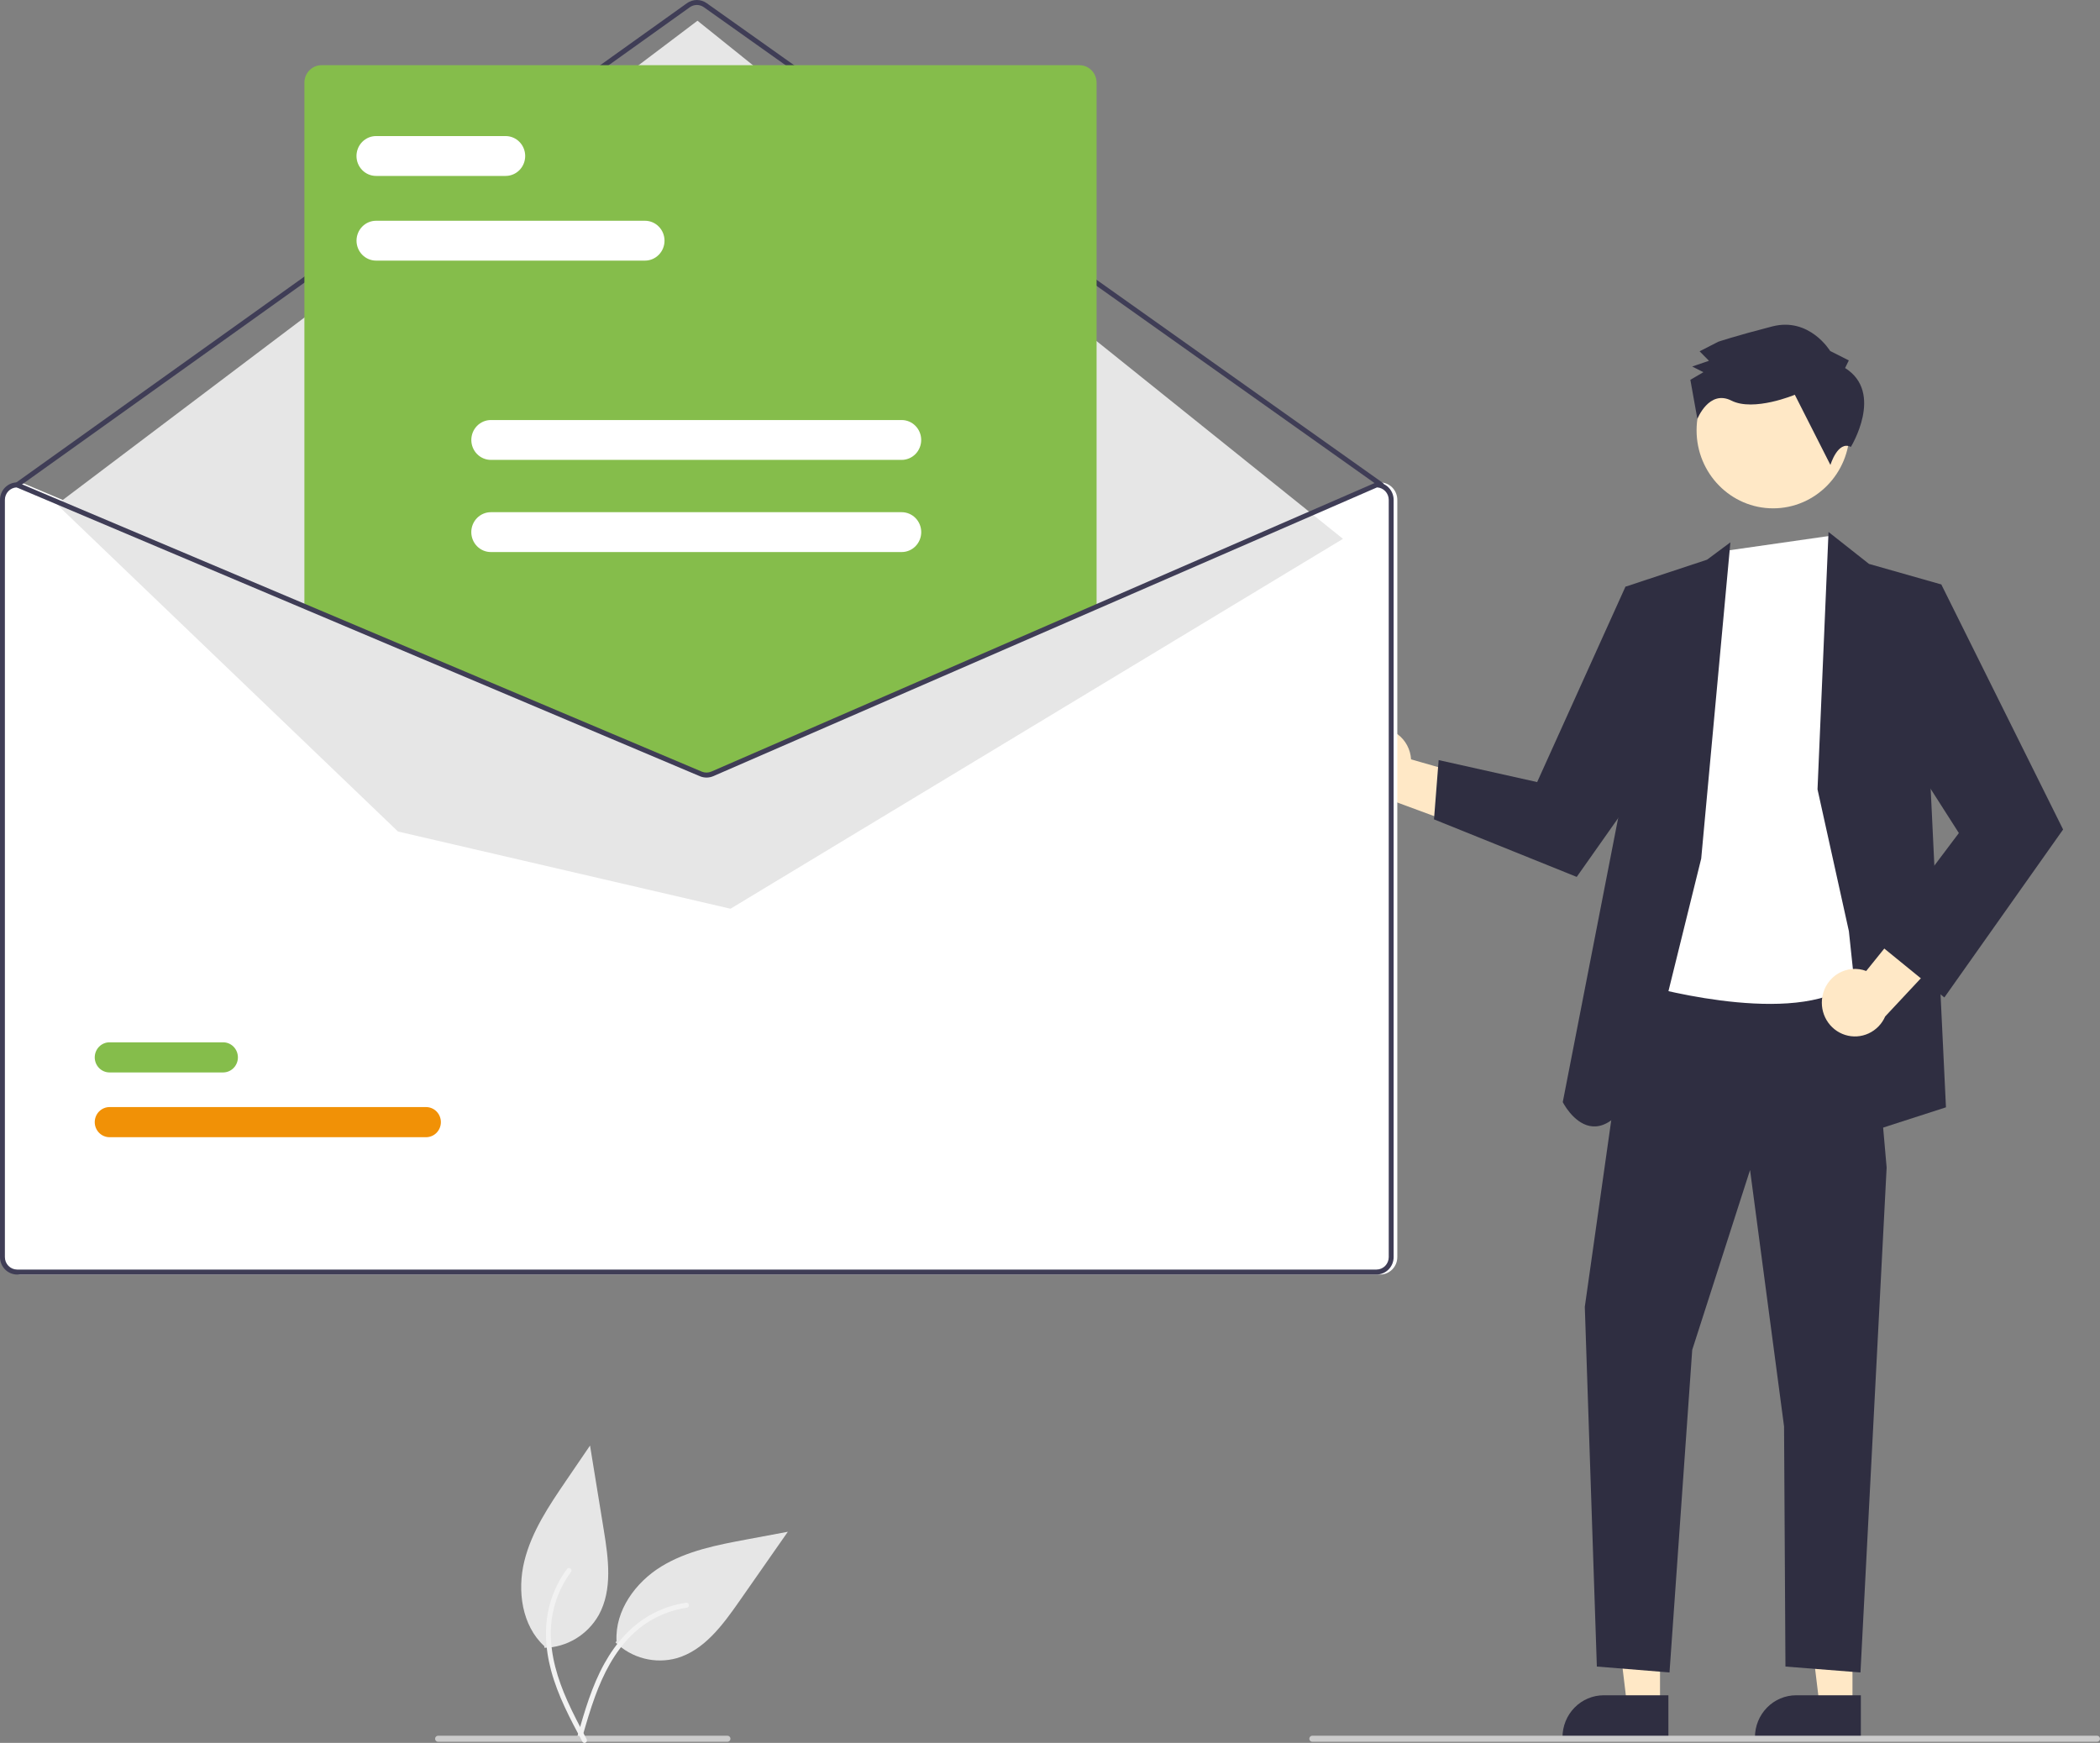 <svg width="494" height="410" viewBox="0 0 494 410" fill="none" xmlns="http://www.w3.org/2000/svg">
<rect x="0" y="0" width="494" height="410" fill="#808080" stroke="none"/>
<g clip-path="url(#clip0_552_263)">
<path d="M144.798 386.367C146.683 388.192 148.998 389.491 151.519 390.14C154.04 390.788 156.683 390.764 159.193 390.07C165.625 388.21 169.99 382.298 173.865 376.747L185.329 360.329L175.667 362.134C168.719 363.432 161.599 364.794 155.548 368.509C149.497 372.223 144.65 378.853 145.034 386.039" fill="#E6E6E6"/>
<path d="M135.817 408.483C137.512 402.597 139.216 396.631 142.207 391.267C144.864 386.503 148.495 382.323 153.284 379.724C155.825 378.348 158.581 377.435 161.43 377.024C162.172 376.918 162.293 378.095 161.554 378.202C156.622 378.92 152.041 381.215 148.472 384.757C144.516 388.7 141.921 393.785 140.002 399.018C138.84 402.182 137.903 405.423 136.97 408.664C136.942 408.818 136.858 408.954 136.735 409.046C136.612 409.139 136.458 409.179 136.306 409.16C136.154 409.135 136.018 409.05 135.927 408.924C135.836 408.797 135.797 408.639 135.82 408.484L135.817 408.483Z" fill="#F2F2F2"/>
<path d="M322.386 171.43C323.488 171.159 324.634 171.138 325.744 171.368C326.854 171.597 327.901 172.072 328.811 172.759C329.722 173.445 330.473 174.327 331.013 175.341C331.553 176.356 331.868 177.479 331.936 178.631L358.442 186.222L347.627 195.765L324.114 187.093C322.207 187.081 320.371 186.357 318.953 185.057C317.535 183.758 316.634 181.974 316.421 180.043C316.208 178.112 316.698 176.169 317.797 174.582C318.897 172.994 320.53 171.873 322.386 171.43L322.386 171.43Z" fill="#FFE8C6"/>
<path d="M390.5 401.364L382.773 401.363L379.097 371.003L390.501 371.004L390.5 401.364Z" fill="#FFE8C6"/>
<path d="M392.47 408.995L367.557 408.994V408.673C367.558 406.053 368.579 403.54 370.398 401.687C372.216 399.835 374.682 398.794 377.254 398.794H377.255L392.47 398.795L392.47 408.995Z" fill="#2F2E41"/>
<path d="M435.773 401.364L428.046 401.363L424.371 371.003L435.773 371.004L435.773 401.364Z" fill="#FFE8C6"/>
<path d="M437.743 408.994L412.83 408.994V408.672C412.831 406.053 413.852 403.54 415.671 401.687C417.489 399.835 419.955 398.794 422.527 398.794H422.528L437.743 398.795L437.743 408.994Z" fill="#2F2E41"/>
<path d="M384.187 227.108L372.806 307.42L375.641 392.037L392.732 393.424L398.076 317.539L411.68 275.225L419.678 335.543L420.006 392.037L437.654 393.424L443.809 274.651L439.281 222.997L384.187 227.108Z" fill="#2F2E41"/>
<path d="M417.104 119.581C427.048 119.581 435.109 111.368 435.109 101.238C435.109 91.108 427.048 82.895 417.104 82.895C407.161 82.895 399.1 91.108 399.1 101.238C399.1 111.368 407.161 119.581 417.104 119.581Z" fill="#FFE8C6"/>
<path d="M406.007 129.558L386.13 231.573C386.13 231.573 419.595 241.359 434.255 232.325C448.915 223.292 442.346 195.406 442.346 195.406L439.661 147.955L434.7 135.956L430.49 126.051L406.007 129.558Z" fill="white"/>
<path d="M400.189 201.971L407.055 127.577L401.564 131.661L382.364 138.014L381.051 190.39L367.62 259.265C367.62 259.265 377.22 278.349 389.117 246.777L400.189 201.971Z" fill="#2F2E41"/>
<path d="M391.604 145.847L382.365 138.014L361.598 183.973L338.425 178.801L337.33 192.744L370.905 206.281L393.785 173.83L391.604 145.847Z" fill="#2F2E41"/>
<path d="M427.55 185.687L430.138 125.141L439.661 132.654L456.669 137.483L454.175 185.687L457.764 260.483L439.933 266.237L434.928 219.04L427.55 185.687Z" fill="#2F2E41"/>
<path d="M428.694 234.426C428.894 233.29 429.335 232.212 429.988 231.269C430.64 230.326 431.488 229.54 432.471 228.966C433.454 228.393 434.548 228.046 435.677 227.95C436.806 227.854 437.941 228.011 439.004 228.411L456.479 206.733L460.71 220.658L443.467 239.109C442.69 240.883 441.301 242.305 439.563 243.105C437.826 243.906 435.86 244.029 434.039 243.452C432.218 242.875 430.669 241.637 429.683 239.974C428.698 238.31 428.346 236.336 428.694 234.426V234.426Z" fill="#FFE8C6"/>
<path d="M445.282 144.204L456.669 137.483L485.32 195.127L457.386 234.645L441.453 221.666L460.8 195.963L443.167 168.356L445.282 144.204Z" fill="#2F2E41"/>
<path d="M434.038 86.574L434.911 84.784L430.519 82.561C430.519 82.561 425.674 74.53 416.906 76.787C408.139 79.044 404.195 80.394 404.195 80.394L399.814 82.64L402.013 84.869L398.068 86.22L400.703 87.553L397.637 89.349L399.288 98.553C399.288 98.553 402.029 91.572 407.299 94.24C412.57 96.907 422.21 92.861 422.21 92.861L430.585 109.374C430.585 109.374 432.313 103.585 435.393 105.129C435.393 105.129 443.263 92.36 434.038 86.574Z" fill="#2F2E41"/>
<path d="M324.674 113.484H324.558L258.531 142.208L168.192 181.508C167.839 181.659 167.46 181.738 167.077 181.74C166.694 181.742 166.315 181.667 165.96 181.52L72.757 142.126L5.107 113.531L5.004 113.484H4.889C3.821 113.486 2.798 113.918 2.043 114.687C1.289 115.456 0.864 116.499 0.863 117.586V295.716C0.864 296.804 1.289 297.846 2.043 298.615C2.798 299.384 3.821 299.817 4.889 299.818H324.674C325.741 299.817 326.764 299.384 327.519 298.615C328.274 297.846 328.698 296.804 328.7 295.716V117.586C328.698 116.499 328.274 115.456 327.519 114.687C326.764 113.918 325.741 113.486 324.674 113.484V113.484Z" fill="white"/>
<path d="M324.961 114.657C324.843 114.657 324.729 114.62 324.632 114.552L165.569 1.695C165.085 1.353 164.51 1.17 163.921 1.171C163.332 1.172 162.757 1.357 162.274 1.7L4.356 114.55C4.231 114.639 4.077 114.674 3.927 114.647C3.777 114.62 3.643 114.534 3.556 114.407C3.468 114.28 3.434 114.122 3.46 113.969C3.486 113.816 3.571 113.68 3.696 113.591L161.614 0.741C162.29 0.26 163.094 0.001 163.919 5.55884e-06C164.743 -0.001 165.549 0.254 166.226 0.733L325.29 113.59C325.39 113.661 325.466 113.763 325.505 113.881C325.545 113.999 325.546 114.127 325.51 114.246C325.473 114.365 325.4 114.469 325.301 114.543C325.202 114.617 325.083 114.657 324.961 114.657L324.961 114.657Z" fill="#3F3D56"/>
<path d="M13.38 118.658L164.077 4.875L315.917 126.754L171.841 213.768L93.621 195.603L13.38 118.658Z" fill="#E6E6E6"/>
<path d="M100.223 267.513H25.776C25.318 267.514 24.866 267.424 24.443 267.246C24.02 267.069 23.636 266.809 23.312 266.48C22.988 266.152 22.73 265.761 22.555 265.331C22.379 264.901 22.288 264.44 22.288 263.974C22.287 263.509 22.376 263.047 22.551 262.617C22.725 262.186 22.981 261.795 23.304 261.466C23.627 261.136 24.011 260.875 24.433 260.696C24.855 260.518 25.308 260.426 25.765 260.426H100.223C100.681 260.424 101.134 260.515 101.556 260.692C101.979 260.869 102.364 261.13 102.687 261.458C103.011 261.787 103.269 262.177 103.444 262.607C103.62 263.037 103.711 263.498 103.712 263.964C103.712 264.43 103.623 264.891 103.448 265.322C103.274 265.752 103.018 266.143 102.695 266.473C102.372 266.803 101.988 267.064 101.566 267.242C101.144 267.421 100.691 267.513 100.234 267.513H100.223Z" fill="#F19106"/>
<path d="M52.486 252.277H25.776C25.318 252.279 24.865 252.188 24.443 252.011C24.02 251.834 23.635 251.574 23.311 251.245C22.988 250.916 22.73 250.526 22.555 250.096C22.379 249.666 22.288 249.205 22.287 248.739C22.287 248.273 22.376 247.812 22.551 247.382C22.725 246.951 22.981 246.56 23.304 246.23C23.627 245.901 24.011 245.639 24.433 245.461C24.855 245.282 25.308 245.19 25.765 245.19H52.486C53.407 245.19 54.291 245.563 54.944 246.226C55.596 246.89 55.963 247.79 55.964 248.729C55.966 249.668 55.601 250.569 54.951 251.234C54.301 251.899 53.418 252.275 52.496 252.277H52.486Z" fill="#85BD4B"/>
<path d="M166.196 182.032C165.63 182.033 165.07 181.921 164.546 181.703L71.607 142.415V19.439C71.608 18.351 72.032 17.309 72.787 16.54C73.542 15.771 74.565 15.338 75.633 15.337H253.93C254.997 15.338 256.021 15.771 256.775 16.54C257.53 17.309 257.955 18.351 257.956 19.439V142.501L257.781 142.577L167.896 181.684C167.358 181.914 166.78 182.033 166.196 182.032V182.032Z" fill="#85BD4B"/>
<path d="M323.811 113.484H323.696L257.668 142.208L167.329 181.508C166.976 181.659 166.597 181.738 166.214 181.74C165.831 181.742 165.452 181.667 165.097 181.52L71.894 142.126L4.245 113.531L4.141 113.484H4.026C2.959 113.486 1.935 113.918 1.181 114.687C0.426 115.456 0.001 116.499 3.05176e-05 117.586V295.716C0.001 296.804 0.426 297.846 1.181 298.615C1.935 299.384 2.959 299.817 4.026 299.818H323.811C324.878 299.817 325.901 299.384 326.656 298.615C327.411 297.846 327.836 296.804 327.837 295.716V117.586C327.836 116.499 327.411 115.456 326.656 114.687C325.901 113.918 324.878 113.486 323.811 113.484ZM326.687 295.716C326.686 296.493 326.383 297.238 325.844 297.788C325.305 298.337 324.573 298.646 323.811 298.646H4.026C3.263 298.646 2.532 298.337 1.993 297.788C1.454 297.238 1.151 296.493 1.15 295.716V117.586C1.151 116.828 1.44 116.101 1.955 115.555C2.471 115.009 3.174 114.687 3.917 114.656L71.894 143.391L164.655 182.604C165.659 183.02 166.784 183.014 167.784 182.586L257.668 143.479L323.926 114.656C324.668 114.689 325.369 115.012 325.883 115.557C326.397 116.103 326.685 116.83 326.686 117.586L326.687 295.716Z" fill="#3F3D56"/>
<path d="M151.727 61.306H88.46C87.241 61.304 86.073 60.809 85.212 59.93C84.351 59.051 83.867 57.86 83.867 56.618C83.867 55.377 84.351 54.185 85.212 53.306C86.073 52.428 87.241 51.933 88.46 51.931H151.727C152.946 51.933 154.114 52.428 154.975 53.306C155.837 54.185 156.32 55.377 156.32 56.618C156.32 57.86 155.837 59.051 154.975 59.93C154.114 60.809 152.946 61.304 151.727 61.306V61.306Z" fill="white"/>
<path d="M118.943 41.384H88.46C87.24 41.384 86.07 40.89 85.207 40.011C84.344 39.132 83.859 37.94 83.859 36.696C83.859 35.453 84.344 34.261 85.207 33.382C86.07 32.503 87.24 32.009 88.46 32.009H118.943C120.164 32.009 121.334 32.503 122.197 33.382C123.06 34.261 123.545 35.453 123.545 36.696C123.545 37.94 123.06 39.132 122.197 40.011C121.334 40.89 120.164 41.384 118.943 41.384V41.384Z" fill="white"/>
<path d="M212.1 108.183H115.474C114.254 108.183 113.084 107.689 112.221 106.81C111.358 105.931 110.873 104.738 110.873 103.495C110.873 102.252 111.358 101.06 112.221 100.181C113.084 99.302 114.254 98.808 115.474 98.808H212.1C213.32 98.808 214.491 99.302 215.353 100.181C216.216 101.06 216.701 102.252 216.701 103.495C216.701 104.738 216.216 105.931 215.353 106.81C214.491 107.689 213.32 108.183 212.1 108.183V108.183Z" fill="white"/>
<path d="M212.1 129.863H115.474C114.869 129.864 114.27 129.743 113.711 129.508C113.152 129.273 112.644 128.928 112.216 128.493C111.787 128.057 111.448 127.54 111.216 126.971C110.984 126.401 110.865 125.791 110.865 125.175C110.865 124.559 110.984 123.948 111.216 123.379C111.448 122.81 111.787 122.293 112.216 121.857C112.644 121.422 113.152 121.077 113.711 120.842C114.27 120.607 114.869 120.486 115.474 120.487H212.1C212.705 120.486 213.304 120.607 213.863 120.842C214.422 121.077 214.93 121.422 215.359 121.857C215.787 122.293 216.126 122.81 216.358 123.379C216.59 123.948 216.709 124.559 216.709 125.175C216.709 125.791 216.59 126.401 216.358 126.971C216.126 127.54 215.787 128.057 215.359 128.493C214.93 128.928 214.422 129.273 213.863 129.508C213.304 129.743 212.705 129.864 212.1 129.863V129.863Z" fill="white"/>
<path d="M493.298 409.735H308.702C308.516 409.735 308.337 409.659 308.206 409.525C308.074 409.391 308 409.209 308 409.02C308 408.83 308.074 408.648 308.206 408.514C308.337 408.38 308.516 408.305 308.702 408.305H493.298C493.484 408.305 493.663 408.38 493.794 408.514C493.926 408.648 494 408.83 494 409.02C494 409.209 493.926 409.391 493.794 409.525C493.663 409.659 493.484 409.735 493.298 409.735Z" fill="#CBCBCB"/>
<path d="M171.132 409.735H103.049C102.863 409.735 102.684 409.659 102.553 409.525C102.421 409.391 102.347 409.209 102.347 409.02C102.347 408.83 102.421 408.648 102.553 408.514C102.684 408.38 102.863 408.305 103.049 408.305H171.132C171.318 408.305 171.497 408.38 171.628 408.514C171.76 408.648 171.834 408.83 171.834 409.02C171.834 409.209 171.76 409.391 171.628 409.525C171.497 409.659 171.318 409.735 171.132 409.735Z" fill="#CBCBCB"/>
<path d="M128.083 387.626C130.683 387.566 133.223 386.824 135.46 385.472C137.697 384.121 139.554 382.205 140.853 379.91C144.126 373.97 143.129 366.642 142.033 359.923L138.798 340.046L133.197 348.267C129.169 354.179 125.064 360.26 123.344 367.24C121.624 374.221 122.777 382.404 128.023 387.224" fill="#E6E6E6"/>
<path d="M137.023 409.759C134.151 404.369 131.229 398.914 129.637 392.961C128.224 387.675 127.905 382.103 129.502 376.819C130.351 374.019 131.673 371.391 133.409 369.054C133.861 368.444 134.763 369.192 134.312 369.799C131.312 373.852 129.653 378.77 129.573 383.845C129.498 389.483 131.177 394.953 133.439 400.041C134.805 403.12 136.384 406.091 137.966 409.059C138.053 409.188 138.088 409.345 138.064 409.499C138.04 409.653 137.96 409.792 137.839 409.888C137.714 409.979 137.558 410.017 137.406 409.993C137.254 409.969 137.117 409.884 137.026 409.758L137.023 409.759Z" fill="#F2F2F2"/>
</g>
<defs>
<clipPath id="clip0_552_263">
<rect width="494" height="410" fill="white"/>
</clipPath>
</defs>
</svg>
